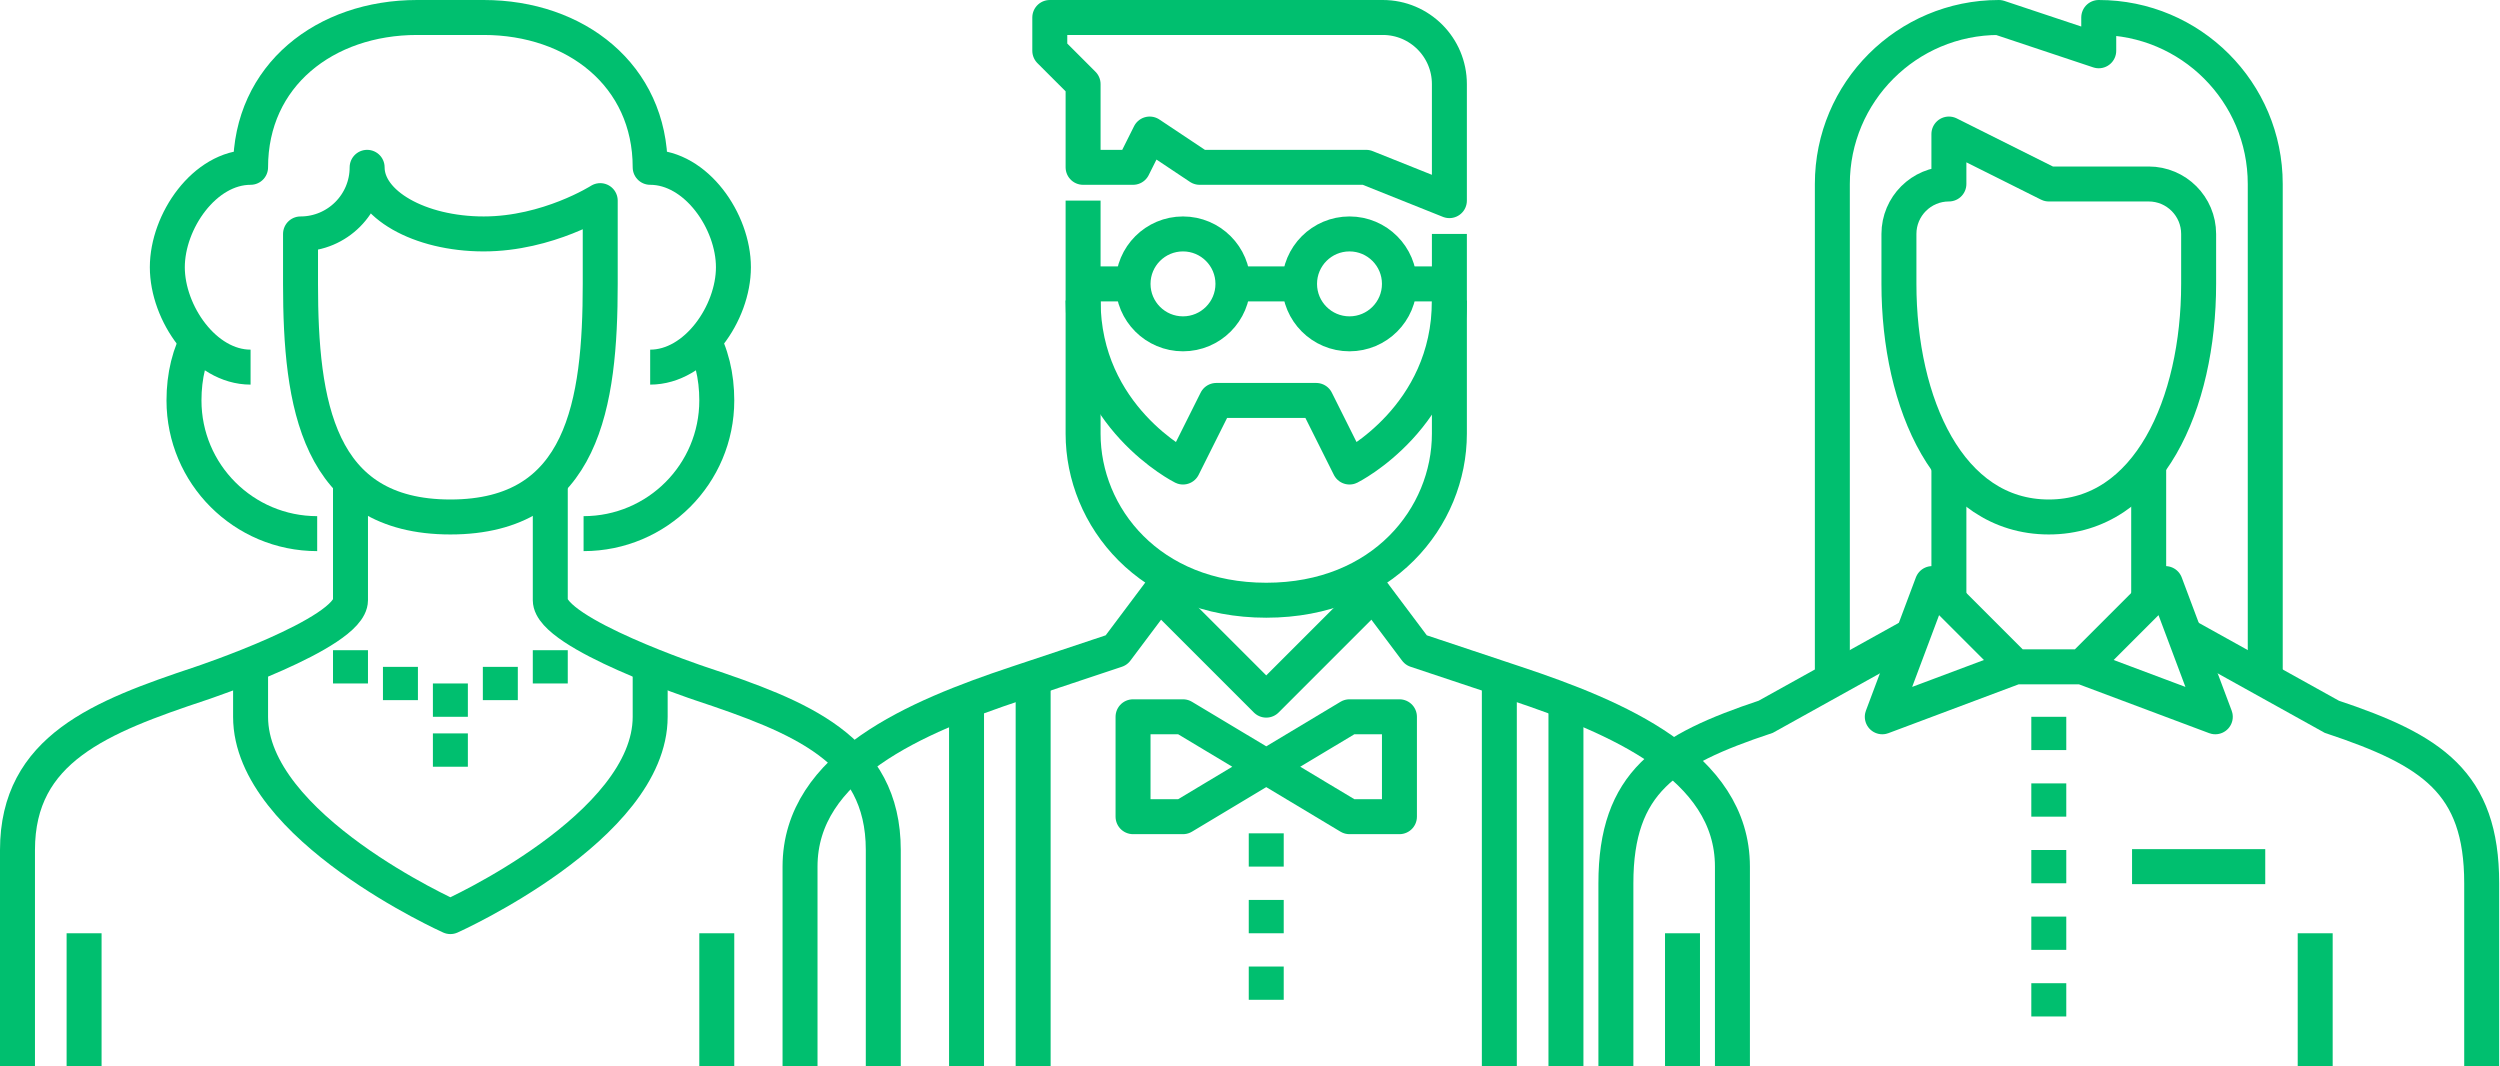 <?xml version="1.0" encoding="UTF-8"?>
<svg width="143px" height="61px" viewBox="0 0 143 61" version="1.1" xmlns="http://www.w3.org/2000/svg" xmlns:xlink="http://www.w3.org/1999/xlink">
    <!-- Generator: Sketch Beta 49.1 (51145) - http://www.bohemiancoding.com/sketch -->
    <title>Group 6</title>
    <desc>Created with Sketch Beta.</desc>
    <defs></defs>
    <g id="Engage" stroke="none" stroke-width="1" fill="none" fill-rule="evenodd">
        <g id="2-pt-lines-size-48px-and-up" transform="translate(-380, -647)" stroke="#00BF6F" stroke-width="2">
            <g id="Group-6" transform="translate(381, 648)">
                <g id="31-actress-avatar">
                    <path d="M3.81,52.381 L3.81,60" id="Shape" stroke-linejoin="round"></path>
                    <path d="M40,52.381 L40,60" id="Shape" stroke-linejoin="round"></path>
                    <path d="M49.524,60 L49.524,47.619 C49.524,41.833 44.762,40 39.048,38.095 C39.048,38.095 30.476,35.238 30.476,33.333 C30.476,31.429 30.476,26.667 30.476,26.667" id="Shape"></path>
                    <path d="M0,60 L0,47.619 C0,41.833 4.762,40 10.476,38.095 C10.476,38.095 19.048,35.238 19.048,33.333 C19.048,31.429 19.048,26.667 19.048,26.667" id="Shape"></path>
                    <path d="M33.333,10.476 C33.333,10.476 30.349,12.381 26.667,12.381 C22.985,12.381 20,10.675 20,8.571 C20,10.675 18.294,12.381 16.19,12.381 L16.19,15.238 C16.19,22.076 17.143,28.571 24.762,28.571 C32.381,28.571 33.333,22.076 33.333,15.238 L33.333,10.476 Z" id="Shape" stroke-linejoin="round"></path>
                    <path d="M39.048,18.095 C39.697,19.217 40,20.515 40,21.905 C40,26.113 36.589,29.524 32.381,29.524" id="Shape" stroke-linejoin="round"></path>
                    <path d="M13.333,20 C10.703,20 8.571,16.916 8.571,14.286 C8.571,11.655 10.703,8.571 13.333,8.571 C13.333,3.311 17.597,0 22.857,0 L26.667,0 C31.927,0 36.19,3.311 36.19,8.571 C38.821,8.571 40.952,11.655 40.952,14.286 C40.952,16.916 38.821,20 36.19,20" id="Shape" stroke-linejoin="round"></path>
                    <path d="M10.476,18.095 C9.827,19.217 9.524,20.515 9.524,21.905 C9.524,26.113 12.935,29.524 17.143,29.524" id="Shape" stroke-linejoin="round"></path>
                    <path d="M13.333,37.143 L13.333,40 C13.333,46.312 24.762,51.429 24.762,51.429 C24.762,51.429 36.19,46.312 36.19,40 L36.19,37.143" id="Shape" stroke-linejoin="round"></path>
                    <path d="M19.048,36.19 L19.048,38.095" id="Shape" stroke-linejoin="round"></path>
                    <path d="M21.905,37.143 L21.905,39.048" id="Shape" stroke-linejoin="round"></path>
                    <path d="M24.762,38.095 L24.762,40" id="Shape" stroke-linejoin="round"></path>
                    <path d="M24.762,40.952 L24.762,42.857" id="Shape" stroke-linejoin="round"></path>
                    <path d="M27.619,37.143 L27.619,39.048" id="Shape" stroke-linejoin="round"></path>
                    <path d="M30.476,36.19 L30.476,38.095" id="Shape" stroke-linejoin="round"></path>
                </g>
                <g id="31-hipster-avatar" transform="translate(44.762, 0)" stroke-linejoin="round">
                    <g id="Group" transform="translate(9.524, 38.095)">
                        <path d="M0,0.952 L0,21.905" id="Shape"></path>
                        <path d="M3.81,0 L3.81,21.905" id="Shape"></path>
                    </g>
                    <g id="Group" transform="translate(40, 38.095)">
                        <path d="M3.81,0.952 L3.81,21.905" id="Shape"></path>
                        <path d="M0,0 L0,21.905" id="Shape"></path>
                    </g>
                    <path d="M32.381,32.381 L35.238,36.19 L40.952,38.095 C46.667,40 53.333,42.786 53.333,48.571 L53.333,60" id="Shape"></path>
                    <path d="M20.952,32.381 L18.095,36.19 L12.381,38.095 C6.667,40 0,42.786 0,48.571 L0,60" id="Shape"></path>
                    <g id="Group" transform="translate(14.286, 0)">
                        <path d="M1.905,8.571 L1.905,3.81 L0,1.905 L0,0 L19.048,0 C21.151,0 22.857,1.706 22.857,3.81 L22.857,10.476 L18.095,8.571 L8.571,8.571 L5.714,6.667 L4.762,8.571 L1.905,8.571 Z" id="Shape"></path>
                        <path d="M22.857,16.19 C22.857,22.857 17.143,25.714 17.143,25.714 L15.238,21.905 L9.524,21.905 L7.619,25.714 C7.619,25.714 1.905,22.857 1.905,16.19" id="Shape"></path>
                        <path d="M22.857,12.381 L22.857,23.81 C22.857,28.571 19.048,33.333 12.381,33.333 C5.714,33.333 1.905,28.571 1.905,23.81 L1.905,10.476" id="Shape"></path>
                        <circle id="Oval" cx="7.619" cy="15.238" r="2.857"></circle>
                        <circle id="Oval" cx="17.143" cy="15.238" r="2.857"></circle>
                        <path d="M4.762,15.238 L1.905,15.238" id="Shape"></path>
                        <path d="M20,15.238 L22.857,15.238" id="Shape"></path>
                        <path d="M10.476,15.238 L14.286,15.238" id="Shape"></path>
                    </g>
                    <polyline id="Shape" points="32.381 33.333 26.667 39.048 20.952 33.333"></polyline>
                    <polygon id="Shape" points="31.429 45.714 26.667 42.857 21.905 45.714 19.048 45.714 19.048 40 21.905 40 26.667 42.857 31.429 40 34.286 40 34.286 45.714"></polygon>
                    <path d="M26.667,46.667 L26.667,48.571" id="Shape"></path>
                    <path d="M26.667,50.476 L26.667,52.381" id="Shape"></path>
                    <path d="M26.667,54.286 L26.667,56.19" id="Shape"></path>
                </g>
                <g id="31-manager-avatar" transform="translate(91.429, 0)">
                    <path d="M3.81,52.381 L3.81,60" id="Shape" stroke-linejoin="round"></path>
                    <path d="M40,52.381 L40,60" id="Shape" stroke-linejoin="round"></path>
                    <path d="M37.143,38.095 L37.143,9.524 C37.143,4.264 32.879,0 27.619,0 L27.619,1.905 L21.905,0 C16.645,0 12.381,4.264 12.381,9.524 L12.381,38.095" id="Shape" stroke-linejoin="round"></path>
                    <path d="M16.19,12.381 L16.19,15.238 C16.19,22.076 19.048,28.571 24.762,28.571 C30.476,28.571 33.333,22.076 33.333,15.238 L33.333,12.381 C33.333,10.804 32.053,9.524 30.476,9.524 L24.762,9.524 L19.048,6.667 L19.048,9.524 C17.47,9.524 16.19,10.804 16.19,12.381 Z" id="Shape" stroke-linejoin="round"></path>
                    <polyline id="Shape" stroke-linejoin="round" points="22.857 37.143 15.238 40 18.095 32.381 22.857 37.143 26.667 37.143 31.429 32.381 34.286 40 26.667 37.143"></polyline>
                    <path d="M24.762,43.81 L24.762,45.714" id="Shape" stroke-linejoin="round"></path>
                    <path d="M24.762,40 L24.762,41.905" id="Shape" stroke-linejoin="round"></path>
                    <path d="M24.762,47.619 L24.762,49.524" id="Shape" stroke-linejoin="round"></path>
                    <path d="M24.762,51.429 L24.762,53.333" id="Shape" stroke-linejoin="round"></path>
                    <path d="M24.762,55.238 L24.762,57.143" id="Shape" stroke-linejoin="round"></path>
                    <path d="M29.524,48.571 L37.143,48.571" id="Shape" stroke-linejoin="round"></path>
                    <path d="M0,60 L0,49.524 C0,43.738 2.857,41.905 8.571,40 L17.143,35.238" id="Shape"></path>
                    <path d="M49.524,60 L49.524,49.524 C49.524,43.738 46.667,41.905 40.952,40 L32.381,35.238" id="Shape"></path>
                    <path d="M19.048,25.714 L19.048,33.333" id="Shape" stroke-linejoin="round"></path>
                    <path d="M30.476,25.714 L30.476,33.333" id="Shape" stroke-linejoin="round"></path>
                </g>
            </g>
        </g>
    </g>
</svg>